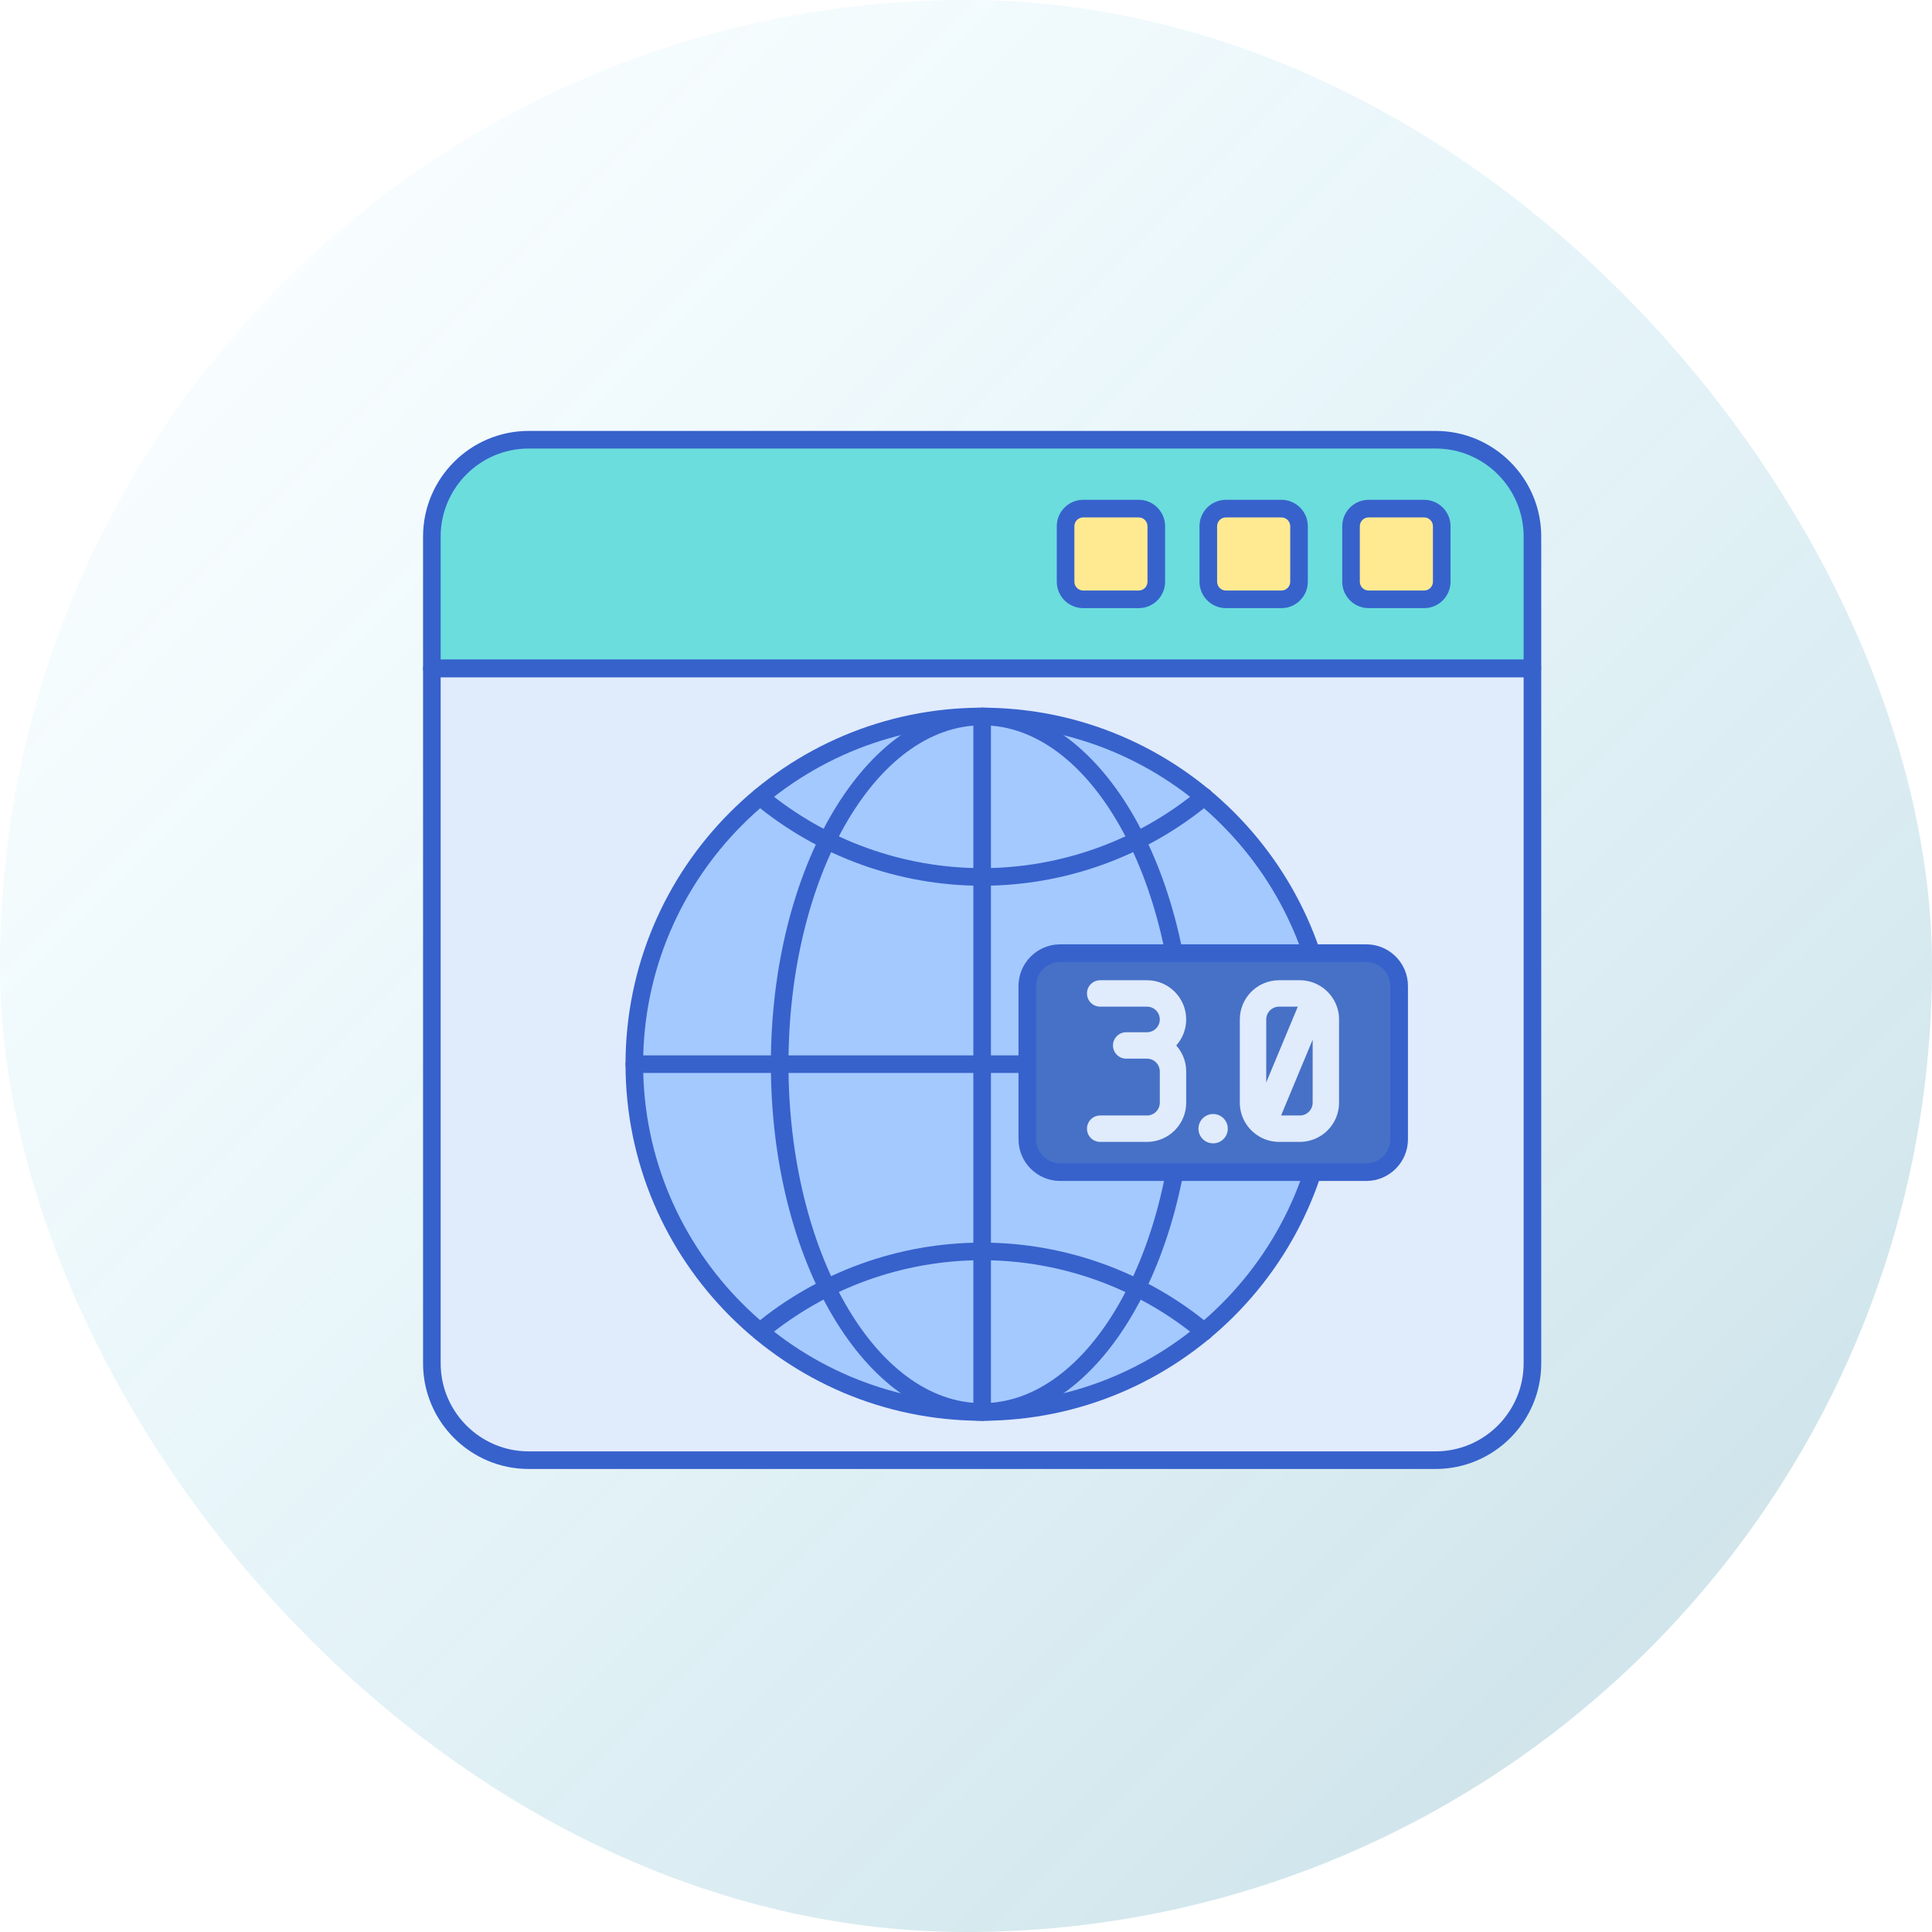 <svg width="70" height="70" viewBox="0 0 70 70" fill="none" xmlns="http://www.w3.org/2000/svg">
<g filter="url(#filter0_b_417_4066)">
<rect width="70" height="70" rx="35" fill="url(#paint0_linear_417_4066)"/>
<g style="mix-blend-mode:darken" clip-path="url(#clip0_417_4066)">
<path d="M15.648 24.219V49.397C15.648 51.335 17.22 52.906 19.158 52.906H52.016C53.954 52.906 55.525 51.335 55.525 49.397V24.219H15.648Z" fill="#E0EBFC"/>
<path d="M52.016 15.934H19.158C17.22 15.934 15.648 17.505 15.648 19.443V24.218H55.525V19.443C55.525 17.505 53.954 15.934 52.016 15.934Z" fill="#6BDDDD"/>
<path d="M41.25 21.717H39.24C39.07 21.717 38.908 21.649 38.788 21.53C38.669 21.41 38.602 21.248 38.602 21.079V19.068C38.602 18.898 38.669 18.736 38.788 18.617C38.908 18.497 39.07 18.43 39.24 18.43H41.25C41.419 18.43 41.582 18.497 41.702 18.617C41.821 18.736 41.888 18.898 41.888 19.068V21.078C41.888 21.162 41.872 21.245 41.84 21.323C41.808 21.4 41.761 21.47 41.702 21.53C41.642 21.589 41.572 21.636 41.495 21.668C41.417 21.7 41.334 21.717 41.25 21.717ZM46.422 21.717H44.411C44.242 21.717 44.079 21.649 43.96 21.53C43.84 21.41 43.773 21.248 43.773 21.079V19.068C43.773 18.898 43.84 18.736 43.96 18.617C44.079 18.497 44.242 18.43 44.411 18.43H46.422C46.591 18.43 46.753 18.497 46.873 18.617C46.992 18.736 47.06 18.898 47.06 19.068V21.078C47.06 21.162 47.043 21.245 47.011 21.323C46.979 21.4 46.932 21.47 46.873 21.53C46.814 21.589 46.743 21.636 46.666 21.668C46.588 21.7 46.505 21.717 46.422 21.717ZM51.593 21.717H49.582C49.413 21.717 49.251 21.649 49.131 21.53C49.011 21.41 48.944 21.248 48.944 21.079V19.068C48.944 18.898 49.011 18.736 49.131 18.617C49.251 18.497 49.413 18.43 49.582 18.43H51.593C51.762 18.43 51.924 18.497 52.044 18.617C52.164 18.736 52.231 18.898 52.231 19.068V21.078C52.231 21.162 52.215 21.245 52.182 21.323C52.15 21.4 52.103 21.47 52.044 21.53C51.985 21.589 51.915 21.636 51.837 21.668C51.76 21.7 51.677 21.717 51.593 21.717Z" fill="#FFEA92"/>
<path d="M35.583 51.155C42.542 51.155 48.182 45.514 48.182 38.556C48.182 31.598 42.542 25.957 35.583 25.957C28.625 25.957 22.984 31.598 22.984 38.556C22.984 45.514 28.625 51.155 35.583 51.155Z" fill="#A4C9FF"/>
<path d="M35.586 51.477C31.364 51.477 27.93 45.682 27.93 38.559C27.93 31.436 31.364 25.641 35.586 25.641C39.808 25.641 43.242 31.436 43.242 38.559C43.242 45.682 39.808 51.477 35.586 51.477ZM35.586 26.279C31.716 26.279 28.568 31.788 28.568 38.559C28.568 45.33 31.716 50.839 35.586 50.839C39.456 50.839 42.604 45.33 42.604 38.559C42.604 31.788 39.456 26.279 35.586 26.279Z" fill="#3762CC"/>
<path d="M35.585 51.477C35.5 51.477 35.419 51.443 35.359 51.383C35.299 51.324 35.266 51.242 35.266 51.158V25.96C35.266 25.875 35.299 25.794 35.359 25.734C35.419 25.674 35.5 25.641 35.585 25.641C35.669 25.641 35.75 25.674 35.81 25.734C35.87 25.794 35.904 25.875 35.904 25.96V51.158C35.904 51.242 35.87 51.324 35.81 51.383C35.75 51.443 35.669 51.477 35.585 51.477Z" fill="#3762CC"/>
<path d="M43.631 48.568C43.557 48.568 43.484 48.542 43.427 48.494C41.23 46.667 38.443 45.66 35.582 45.66C32.721 45.66 29.934 46.667 27.736 48.494C27.671 48.546 27.588 48.57 27.506 48.561C27.423 48.552 27.347 48.512 27.294 48.448C27.24 48.384 27.214 48.301 27.221 48.218C27.227 48.136 27.266 48.058 27.328 48.004C29.641 46.081 32.572 45.022 35.582 45.022C38.592 45.022 41.523 46.081 43.835 48.004C43.885 48.045 43.922 48.102 43.939 48.165C43.956 48.228 43.953 48.295 43.931 48.357C43.909 48.419 43.868 48.472 43.814 48.51C43.761 48.547 43.697 48.568 43.631 48.568ZM35.582 32.092C32.572 32.092 29.641 31.033 27.329 29.111C27.266 29.056 27.226 28.979 27.22 28.896C27.213 28.813 27.239 28.73 27.292 28.666C27.346 28.602 27.422 28.561 27.505 28.552C27.588 28.544 27.671 28.568 27.737 28.621C29.934 30.448 32.721 31.454 35.582 31.454C38.444 31.454 41.23 30.448 43.428 28.621C43.46 28.594 43.497 28.574 43.537 28.561C43.577 28.549 43.619 28.544 43.661 28.548C43.702 28.552 43.743 28.564 43.78 28.584C43.817 28.603 43.85 28.63 43.877 28.662C43.903 28.694 43.924 28.731 43.936 28.771C43.948 28.811 43.953 28.853 43.949 28.895C43.945 28.937 43.933 28.977 43.914 29.014C43.894 29.051 43.868 29.084 43.835 29.111C41.523 31.033 38.592 32.092 35.582 32.092ZM48.181 38.876H22.983C22.898 38.876 22.817 38.843 22.758 38.783C22.698 38.723 22.664 38.642 22.664 38.557C22.664 38.473 22.698 38.392 22.758 38.332C22.817 38.272 22.898 38.238 22.983 38.238H48.181C48.266 38.238 48.347 38.272 48.407 38.332C48.467 38.392 48.5 38.473 48.5 38.557C48.5 38.642 48.467 38.723 48.407 38.783C48.347 38.843 48.266 38.876 48.181 38.876Z" fill="#3762CC"/>
<path d="M35.582 51.477C28.459 51.477 22.664 45.682 22.664 38.559C22.664 31.436 28.459 25.641 35.582 25.641C42.705 25.641 48.5 31.436 48.5 38.559C48.5 45.682 42.705 51.477 35.582 51.477ZM35.582 26.279C28.811 26.279 23.302 31.788 23.302 38.559C23.302 45.33 28.811 50.839 35.582 50.839C42.353 50.839 47.862 45.33 47.862 38.559C47.862 31.788 42.353 26.279 35.582 26.279Z" fill="#3762CC"/>
<path d="M49.501 42.47H38.409C38.093 42.47 37.791 42.344 37.567 42.121C37.344 41.898 37.219 41.595 37.219 41.28V35.725C37.219 35.41 37.344 35.107 37.567 34.884C37.791 34.661 38.093 34.535 38.409 34.535H49.501C49.816 34.535 50.119 34.661 50.342 34.884C50.566 35.107 50.691 35.41 50.691 35.725V41.28C50.691 41.595 50.566 41.898 50.342 42.121C50.119 42.344 49.816 42.47 49.501 42.47Z" fill="#4671C6"/>
<path d="M41.558 35.516H39.861C39.734 35.516 39.613 35.566 39.523 35.656C39.433 35.745 39.383 35.867 39.383 35.994C39.383 36.121 39.433 36.243 39.523 36.333C39.613 36.422 39.734 36.473 39.861 36.473H41.558C41.681 36.473 41.799 36.522 41.886 36.609C41.972 36.696 42.021 36.813 42.022 36.937C42.021 37.059 41.972 37.177 41.886 37.264C41.799 37.351 41.681 37.4 41.558 37.4H40.804C40.677 37.4 40.555 37.451 40.465 37.541C40.376 37.63 40.325 37.752 40.325 37.879C40.325 38.006 40.376 38.127 40.465 38.217C40.555 38.307 40.677 38.357 40.804 38.357H41.558C41.681 38.358 41.799 38.406 41.886 38.493C41.972 38.58 42.021 38.698 42.022 38.821V39.952C42.021 40.075 41.972 40.193 41.886 40.28C41.799 40.367 41.681 40.416 41.558 40.416H39.861C39.734 40.416 39.613 40.466 39.523 40.556C39.433 40.646 39.383 40.767 39.383 40.895C39.383 41.021 39.433 41.143 39.523 41.233C39.613 41.323 39.734 41.373 39.861 41.373H41.558C42.341 41.373 42.978 40.736 42.978 39.952V38.821C42.978 38.474 42.85 38.138 42.618 37.879C42.85 37.62 42.978 37.284 42.978 36.937C42.978 36.153 42.341 35.516 41.558 35.516ZM47.956 35.808C47.944 35.799 47.933 35.789 47.92 35.781C47.68 35.608 47.391 35.516 47.096 35.516H46.342C45.558 35.516 44.921 36.153 44.921 36.937V39.952C44.921 40.412 45.142 40.82 45.482 41.08C45.493 41.09 45.505 41.099 45.518 41.107C45.758 41.28 46.046 41.373 46.342 41.373H47.096C47.879 41.373 48.517 40.735 48.517 39.952V36.936C48.517 36.477 48.296 36.068 47.956 35.808ZM46.342 36.473H47.022L45.878 39.218V36.937C45.878 36.813 45.927 36.696 46.014 36.609C46.101 36.522 46.219 36.473 46.342 36.473ZM47.096 40.416H46.416L47.56 37.67V39.952C47.56 40.075 47.511 40.193 47.424 40.28C47.337 40.367 47.219 40.416 47.096 40.416Z" fill="#E0EBFC"/>
<path d="M43.953 41.426C44.247 41.426 44.485 41.188 44.485 40.895C44.485 40.601 44.247 40.363 43.953 40.363C43.66 40.363 43.422 40.601 43.422 40.895C43.422 41.188 43.66 41.426 43.953 41.426Z" fill="#E0EBFC"/>
<path d="M49.503 42.788H38.412C37.579 42.788 36.902 42.11 36.902 41.278V35.724C36.902 34.892 37.579 34.215 38.412 34.215H49.503C50.336 34.215 51.013 34.892 51.013 35.724V41.278C51.013 42.11 50.336 42.788 49.503 42.788ZM38.412 34.853C38.181 34.853 37.959 34.945 37.796 35.108C37.633 35.272 37.541 35.493 37.54 35.724V41.278C37.541 41.509 37.633 41.731 37.796 41.894C37.959 42.057 38.181 42.149 38.412 42.149H49.503C49.734 42.149 49.956 42.057 50.119 41.894C50.282 41.731 50.374 41.509 50.375 41.278V35.724C50.374 35.493 50.282 35.272 50.119 35.108C49.956 34.945 49.734 34.853 49.503 34.853H38.412Z" fill="#3762CC"/>
<path d="M52.014 53.224H19.156C17.045 53.224 15.328 51.507 15.328 49.396V24.217C15.328 24.133 15.362 24.052 15.422 23.992C15.481 23.932 15.562 23.898 15.647 23.898H55.523C55.608 23.898 55.689 23.932 55.749 23.992C55.809 24.052 55.842 24.133 55.842 24.217V49.396C55.842 51.507 54.125 53.224 52.014 53.224ZM15.966 24.537V49.396C15.966 51.155 17.397 52.586 19.156 52.586H52.014C53.773 52.586 55.204 51.155 55.204 49.396V24.537H15.966Z" fill="#3762CC"/>
<path d="M55.523 24.536H15.647C15.562 24.536 15.481 24.502 15.422 24.443C15.362 24.383 15.328 24.302 15.328 24.217V19.441C15.328 17.331 17.045 15.613 19.156 15.613H52.014C54.125 15.613 55.842 17.331 55.842 19.441V24.217C55.842 24.302 55.809 24.383 55.749 24.443C55.689 24.502 55.608 24.536 55.523 24.536ZM15.966 23.898H55.204V19.441C55.204 17.682 53.773 16.251 52.014 16.251H19.156C17.397 16.251 15.966 17.682 15.966 19.441V23.898Z" fill="#3762CC"/>
<path d="M41.257 22.034H39.246C38.718 22.034 38.289 21.605 38.289 21.077V19.066C38.289 18.539 38.718 18.109 39.246 18.109H41.257C41.785 18.109 42.214 18.539 42.214 19.066V21.077C42.214 21.605 41.785 22.034 41.257 22.034ZM39.246 18.747C39.07 18.747 38.927 18.89 38.927 19.066V21.077C38.927 21.253 39.07 21.396 39.246 21.396H41.257C41.433 21.396 41.576 21.253 41.576 21.077V19.066C41.576 18.89 41.433 18.747 41.257 18.747H39.246ZM46.428 22.034H44.417C43.889 22.034 43.46 21.605 43.46 21.077V19.066C43.46 18.539 43.889 18.109 44.417 18.109H46.428C46.956 18.109 47.385 18.539 47.385 19.066V21.077C47.385 21.605 46.956 22.034 46.428 22.034ZM44.417 18.747C44.241 18.747 44.098 18.89 44.098 19.066V21.077C44.098 21.253 44.241 21.396 44.417 21.396H46.428C46.604 21.396 46.747 21.253 46.747 21.077V19.066C46.747 18.89 46.604 18.747 46.428 18.747H44.417ZM51.599 22.034H49.589C49.061 22.034 48.632 21.605 48.632 21.077V19.066C48.632 18.539 49.061 18.109 49.589 18.109H51.599C52.127 18.109 52.556 18.539 52.556 19.066V21.077C52.556 21.605 52.127 22.034 51.599 22.034ZM49.588 18.747C49.413 18.747 49.269 18.89 49.269 19.066V21.077C49.269 21.253 49.413 21.396 49.588 21.396H51.599C51.775 21.396 51.918 21.253 51.918 21.077V19.066C51.918 18.89 51.775 18.747 51.599 18.747H49.588Z" fill="#3762CC"/>
</g>
</g>
<defs>
<filter id="filter0_b_417_4066" x="-183.289" y="-183.289" width="436.579" height="436.579" filterUnits="userSpaceOnUse" color-interpolation-filters="sRGB">
<feFlood flood-opacity="0" result="BackgroundImageFix"/>
<feGaussianBlur in="BackgroundImageFix" stdDeviation="91.645"/>
<feComposite in2="SourceAlpha" operator="in" result="effect1_backgroundBlur_417_4066"/>
<feBlend mode="normal" in="SourceGraphic" in2="effect1_backgroundBlur_417_4066" result="shape"/>
</filter>
<linearGradient id="paint0_linear_417_4066" x1="0" y1="0" x2="70" y2="70" gradientUnits="userSpaceOnUse">
<stop stop-color="#37CBF9" stop-opacity="0"/>
<stop offset="1" stop-color="#207893" stop-opacity="0.25"/>
</linearGradient>
<clipPath id="clip0_417_4066">
<rect width="40.833" height="40.833" fill="white" transform="translate(15.168 14)"/>
</clipPath>
</defs>
</svg>
